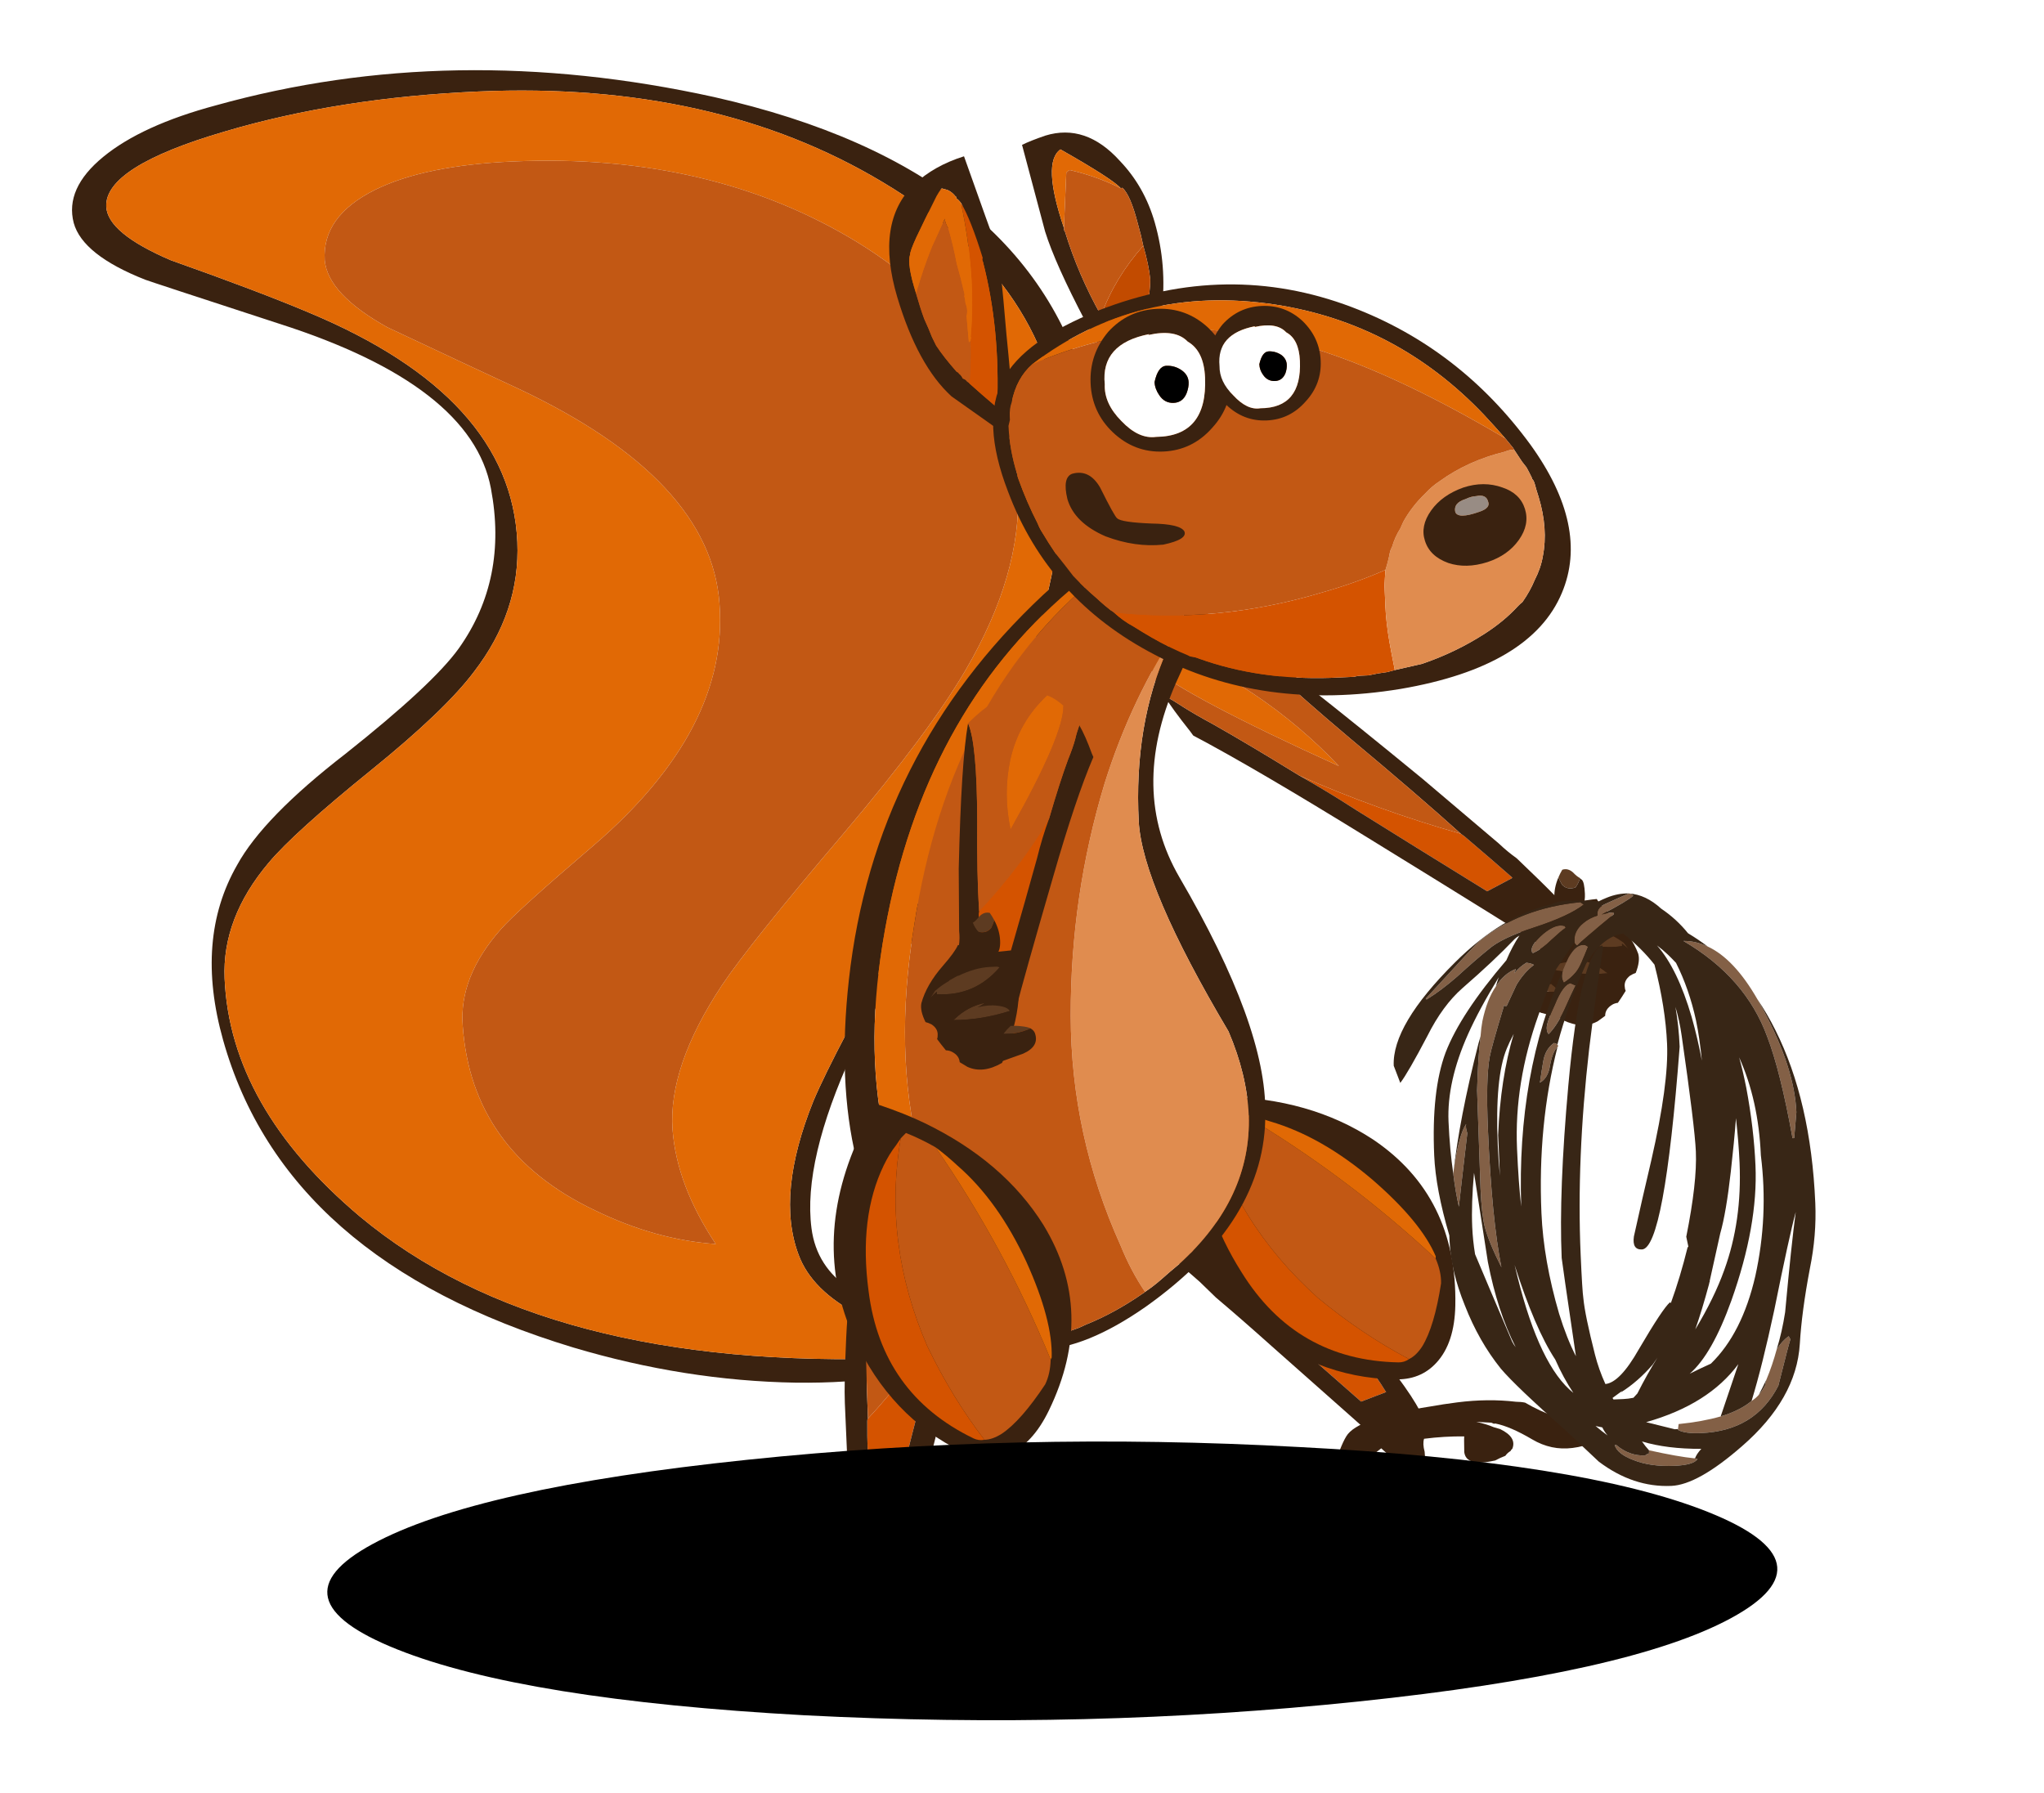 
<svg xmlns="http://www.w3.org/2000/svg" version="1.1" xmlns:xlink="http://www.w3.org/1999/xlink" preserveAspectRatio="none" x="0px" y="0px" width="187px" height="164px" viewBox="0 0 187 164">
<defs>
<filter id="Filter_1" x="-20%" y="-23.379%" width="140%" height="146.757%" color-interpolation-filters="sRGB">
<feGaussianBlur in="SourceGraphic" stdDeviation="6.667,1.333" result="result1"/>

<feColorMatrix in="result1" type="matrix" values="1 0 0 0 0 0 1 0 0 0 0 0 1 0 0 0 0 0 0.08 0" result="result2"/>

<feColorMatrix in="result2" type="matrix" values="0 0 0 0 255 0 0 0 0 255 0 0 0 0 255 0 0 0 255 0" result="result3"/>

<feComposite in2="result3" in="BackgroundImage" operator="in" result="result4"/>

<feBlend mode="multiply" in2="result4" in="result2" result="result5"/>
</filter>

<g id="grafika_characters_wiewior_squirrel_tail_0_Layer0_0_FILL">
<path fill="#3A2210" stroke="none" d="
M 43.8 -65.8
Q 47.5 -67.45 47.95 -69.4 48.4 -71.5 46 -73.3 43.6 -75.1 39.1 -76.1 24.7 -79.45 9.1 -75.3 -9.85 -70.15 -12.7 -56 -14.6 -46.5 -4.15 -29.65 2.15 -19.6 3.25 -17.5 6.55 -11.05 6.2 -7 5.8 -2.3 -1.75 -1.3
L -1.9 1.05
Q 1.25 2.6 7.55 2.25 14.2 1.85 20.85 -0.45 37.95 -6.45 41.1 -19.85 42.55 -26 39.8 -30.35 38.1 -33.15 33 -36.75 27.55 -40.7 25.9 -42.8 22.75 -46.85 23.55 -52.35 24.45 -58.6 35.85 -62.8 43.45 -65.65 43.8 -65.8
M 45.95 -70.3
Q 45.95 -68.7 42.2 -66.9 37 -64.8 34.05 -63.4 22.1 -57.8 22.1 -49.05 22.1 -44.85 25.05 -41.35 26.9 -39.1 31.5 -35.7 36.3 -32.15 37.9 -30.4 40.85 -27.2 40.85 -23.55 40.85 -15.8 33.35 -8.9 22.6 0.9 1.2 1.05
L 0.85 -0.45
Q 2.15 -0.8 3.55 -1.65 6.35 -3.25 7.05 -5.45 8.25 -9.15 5.75 -14.65 4.4 -17.5 -0.6 -25.55 -10.95 -42 -10.95 -53 -10.95 -63.1 -0.8 -69.75 9.05 -76.25 23.25 -76.25 31.65 -76.25 38.65 -74.5 45.95 -72.7 45.95 -70.3 Z"/>

<path fill="#E16905" stroke="none" d="
M 42.2 -66.9
Q 45.95 -68.7 45.95 -70.3 45.95 -72.7 38.65 -74.5 31.65 -76.25 23.25 -76.25 9.05 -76.25 -0.8 -69.75 -10.95 -63.1 -10.95 -53 -10.95 -42 -0.6 -25.55 4.4 -17.5 5.75 -14.65 8.25 -9.15 7.05 -5.45 6.35 -3.25 3.55 -1.65 2.15 -0.8 0.85 -0.45
L 1.2 1.05
Q 22.6 0.9 33.35 -8.9 40.85 -15.8 40.85 -23.55 40.85 -27.2 37.9 -30.4 36.3 -32.15 31.5 -35.7 26.9 -39.1 25.05 -41.35 22.1 -44.85 22.1 -49.05 22.1 -57.8 34.05 -63.4 37 -64.8 42.2 -66.9
M 21.35 -71.95
Q 26.7 -71.95 29.75 -70.6 33 -69.15 32.95 -66.5 32.85 -64.45 29.35 -62.3 24.4 -59.7 21.6 -58.25 10.3 -52.3 10.1 -44.8 9.85 -37.25 18.3 -30.6 23.1 -26.85 24.1 -25.8 26.75 -23.05 26.65 -20.1 26.45 -12.5 19.2 -8.65 15.6 -6.7 12 -6.3 14.2 -9.95 14.3 -13.3 14.4 -17.1 10.95 -21.85 9.15 -24.3 3.2 -30.7 -2.2 -36.55 -4.55 -40.2 -8.15 -45.8 -8.15 -50.85 -8.15 -60.05 0.8 -66.15 9.4 -71.95 21.35 -71.95 Z"/>

<path fill="#C25814" stroke="none" d="
M 29.75 -70.6
Q 26.7 -71.95 21.35 -71.95 9.4 -71.95 0.8 -66.15 -8.15 -60.05 -8.15 -50.85 -8.15 -45.8 -4.55 -40.2 -2.2 -36.55 3.2 -30.7 9.15 -24.3 10.95 -21.85 14.4 -17.1 14.3 -13.3 14.2 -9.95 12 -6.3 15.6 -6.7 19.2 -8.65 26.45 -12.5 26.65 -20.1 26.75 -23.05 24.1 -25.8 23.1 -26.85 18.3 -30.6 9.85 -37.25 10.1 -44.8 10.3 -52.3 21.6 -58.25 24.4 -59.7 29.35 -62.3 32.85 -64.45 32.95 -66.5 33 -69.15 29.75 -70.6 Z"/>
</g>

<g id="grafika_characters_wiewior_squirrel_calf_0_Layer0_0_FILL">
<path fill="#D45300" stroke="none" d="
M 8.05 16.05
Q 8.05 15.95 8 15.9 5.3 13.25 3.3 10.1 3.8 11.4 4.2 12.95 5.05 15.9 6.2 19.65
L 8 19.2 8.05 19.2
Q 8.15 17.95 8.05 16.05 Z"/>

<path fill="#3A2210" stroke="none" d="
M 1.9 5.95
Q 1.6 5.1 1.4 4.5 1.2 3.85 0.7 3.1 0.95 4.9 0.95 6.85 1.25 8 1.7 9.4 1.85 10.05 2 10.7 2.6 12.5 3.25 14.75 5.45 22.1 6.05 24.3 8.4 22.95 9.05 21.7 9.2 21.4 9.25 20.85 9.4 19.9 9.35 18.1 9.35 17.55 9.35 16.95 9.35 15.95 9.35 14.9 9.35 13.8 9.1 11 8.85 8.2 8.45 7.5 8.1 6.7 7.75 5.6 7.75 6.9 7.85 8.6 8 12.95 8 15.9 8.05 15.95 8.05 16.05 8.15 17.95 8.05 19.2
L 8 19.2 6.2 19.65
Q 5.05 15.9 4.2 12.95 3.8 11.4 3.3 10.1 2.55 7.5 1.9 5.95 Z"/>

<path fill="#E16905" stroke="none" d="
M 2.4 0.1
Q 2.15 0.45 2 1.4 1.85 3.6 5.65 10.1 6.1 7.2 5.55 4.75 4.8 1.55 2.55 0.1 2.45 0.1 2.4 0.1 Z"/>

<path fill="#C25814" stroke="none" d="
M 7.75 5.6
Q 7.3 4 7 3.5 5.95 1.5 3.85 0 3.8 0 3.75 0 3.1 0 2.55 0.1 4.8 1.55 5.55 4.75 6.1 7.2 5.65 10.1 1.85 3.6 2 1.4 2.15 0.45 2.4 0.1 1.2 0.3 0.85 0.85 0.8 1.65 0.75 2 0.7 2.5 0.7 3.05
L 0.7 3.1
Q 1.2 3.85 1.4 4.5 1.6 5.1 1.9 5.95 2.55 7.5 3.3 10.1 5.3 13.25 8 15.9 8 12.95 7.85 8.6 7.75 6.9 7.75 5.6 Z"/>
</g>

<g id="grafika_characters_wiewior_squirrel_calf_0_Layer0_1_FILL">
<path fill="#3A2210" stroke="none" d="
M 2.95 23
Q 1.95 23.3 0.1 23.95 -0.15 24.25 0.35 24.5 0.7 24.65 1.25 24.8 1.9 24.95 2.55 24.65 3.35 24.35 3.45 24.3
L 5.45 23.25 5.65 23.95 4.75 25.6
Q 4.95 26.25 5.5 26.25 6.3 26.25 6.65 26.1 6.75 26.05 7.5 25.55 7.5 25.35 7.5 25.25 7.55 24.95 7.55 24.55 7.6 24.45 7.6 24.35
L 7.65 24.3
Q 7.8 24 7.85 23.9 8.05 23.3 8.35 22.95 9.65 22.95 10.8 23.15 10.75 23.2 10.15 24.3 9.65 25.4 11.55 25.2
L 11.6 25.2
Q 12 25.05 12.4 24.95 12.65 24.75 12.9 24.65 13 24.55 13.1 24.5 13.85 23.7 13.2 22.95 13.05 22.85 12.9 22.75 12.6 22.45 12.1 22.2
L 12.95 22.4
Q 13 22.45 13.05 22.5
L 13.15 22.5
Q 13.9 22.85 14.65 24 15.3 25 16.65 25 17.45 25 17.8 24.8 18.25 24.55 18.45 24.4 18.75 24.15 18.8 23.9 18.8 23.85 18.8 23.8 16.7 22.7 15.75 21.25 15.55 21.15 15.25 21.1 13.75 20.6 11.8 20.6 10.9 20.6 10.05 20.65 5.3 20.8 3.9 22.05 3.5 22.4 2.95 23 Z"/>
</g>

<g id="grafika_characters_wiewior_squirrel_leg_0_Layer0_0_FILL">
<path fill="#3A2210" stroke="none" d="
M 6.85 22.45
Q 8.3 22.55 9.4 21.4 12.8 18 13.3 12.8 13.9 6.3 8.7 1.1 7.85 0.25 7.3 0 5.95 1.05 5.05 1.95 1.3 5.7 0.3 10.1 -1 16.1 3.65 20.75 5.25 22.35 6.85 22.45 Z"/>
</g>

<g id="grafika_characters_wiewior_squirrel_leg_0_Layer0_0_MEMBER_0_FILL">
<path fill="#C25814" stroke="none" d="
M 6.3 2.15
Q 5.55 2.8 4.9 3.55 2.95 10.6 2.55 17.9 2.85 18.7 3.35 19.2 5.45 20.8 6.8 21.15 7.45 21.3 7.9 21.15 8.9 18.15 9.3 14.7 9.8 7.95 6.7 2.35
L 6.3 2.15 Z"/>

<path fill="#E16905" stroke="none" d="
M 4 5.05
Q 2.4 7.85 2 11.85 1.65 15.7 2.45 17.8 2.5 17.85 2.55 17.9 2.95 10.6 4.9 3.55 4.45 4.2 4 5.05 Z"/>

<path fill="#D45300" stroke="none" d="
M 7.1 2.65
L 6.7 2.35
Q 9.8 7.95 9.3 14.7 8.9 18.15 7.9 21.15 8.25 21.1 8.5 20.85 12.85 16.5 11.55 10.4 10.65 6 8.2 3.55 7.65 3 7.1 2.65 Z"/>
</g>

<g id="grafika_characters_wiewior_squirrel_foreArm_0_Layer0_0_FILL">
<path fill="#D45300" stroke="none" d="
M 4.8 13.5
Q 3.75 18.55 2 23.45 2 23.6 2 23.7 2.2 26.05 2.35 27.5
L 2.4 27.5 3.9 26.75
Q 4.25 21.55 4.5 17.5 4.6 15.35 4.8 13.5 Z"/>

<path fill="#E16905" stroke="none" d="
M 4.65 2.4
Q 4.387 2.066 4.05 1.8 3.949 1.733 3.75 1.65 2.53 4.626 2.4 8.4 2.3 11.8 2.95 15.1 4.898 5.171 4.65 2.4 Z"/>

<path fill="#3A2210" stroke="none" d="
M 5.6 4.05
Q 5.52 4.846 5.5 5.45 5.45 6.3 5.3 7.5 5.05 9.85 4.8 13.5 4.6 15.35 4.5 17.5 4.25 21.55 3.9 26.75
L 2.4 27.5 2.35 27.5
Q 2.2 26.05 2 23.7 2 23.6 2 23.45 1.6 19.95 1.2 14.65 0.6 7.3 0 5.5 -0.05 9.3 0.65 19.65 0.95 23.2 1.15 25.65 1.25 26.35 1.25 27.05 1.55 29.15 1.75 30.25 1.85 30.9 2.05 31.15 2.7 32.25 4.6 32.35 4.75 29.3 5.45 19.05 5.986 11.053 6.55 6.9 6.499 6.726 6.45 6.6 5.975 4.936 5.6 4.05 Z"/>

<path fill="#C25814" stroke="none" d="
M 5.5 5.45
Q 5.52 4.846 5.6 4.05 5.617 4.042 5.6 4 5.213 3.063 4.65 2.4 4.898 5.171 2.95 15.1 2.3 11.8 2.4 8.4 2.53 4.626 3.75 1.65 3.363 1.465 2.6 1.2 2.524 1.272 2.45 1.35 1.1 2.6 0 5.5 0.6 7.3 1.2 14.65 1.6 19.95 2 23.45 3.75 18.55 4.8 13.5 5.05 9.85 5.3 7.5 5.45 6.3 5.5 5.45 Z"/>
</g>

<g id="grafika_characters_wiewior_squirrel_handRed_0_Layer1_0_FILL">
<path fill="#3A2210" stroke="none" d="
M 2.35 0.6
Q 1.3 1.701 0.95 2.8 0.84 3.254 1.15 3.95 1.315 3.996 1.5 4.1 1.85 4.35 1.85 4.7 1.85 4.882 1.8 5 2.035 5.349 2.3 5.7 2.5 5.718 2.65 5.8 3.086 6.042 3.1 6.45
L 3.55 6.75
Q 4.473 7.221 5.65 6.6 7.564 2.208 6.4 0.55 5.687 -0.469 3.3 -0.6 3.097 -0.183 2.35 0.6 Z"/>
</g>

<g id="grafika_characters_wiewior_squirrel_handRed_0_Layer1_1_FILL">
<path fill="#5D3B21" stroke="none" d="
M 6.25 3.5
Q 6.103 3.236 5.5 3.15 4.988 3.06 4.3 3.2 4.547 3.097 4.75 2.95 3.698 3.132 2.9 3.85 2.85 3.85 2.85 3.9 4.502 3.973 6.25 3.5
M 7.45 4.6
Q 7.282 4.504 6.9 4.45 6.613 4.399 6.25 4.4 6.013 4.599 5.8 4.85 5.75 4.85 5.7 4.85 6.587 4.943 7.45 4.6
M 5.75 0.85
Q 5.698 0.838 5.6 0.8 5.433 0.8 5.2 0.8
L 5.15 0.8
Q 4.271 0.812 3.25 1.25
L 3.2 1.25
Q 2.96 1.368 2.7 1.5 2.687 1.52 2.65 1.55 2.286 1.735 2 1.95 1.897 2.026 1.8 2.1 1.649 2.292 1.5 2.5
L 1.9 2.15 1.9 2.2
Q 1.9 2.25 1.9 2.3 4.166 2.536 5.75 0.85
M 4.25 -1.9
Q 4.35 -1.601 4.55 -1.35 5.05 -1.2 5.35 -1.55 5.472 -1.785 5.55 -2 5.443 -2.229 5.3 -2.45 4.95 -2.55 4.65 -2.25 4.445 -2.011 4.25 -1.9 Z"/>

<path fill="#3A2210" stroke="none" d="
M 5.8 2.25
Q 6.4 1.65 6.25 1.2 6.127 0.954 5.75 0.85 4.166 2.536 1.9 2.3 1.9 2.25 1.9 2.2
L 1.9 2.15 1.5 2.5
Q 1.649 2.292 1.8 2.1 1.778 2.126 1.75 2.15 1.674 2.226 1.6 2.3 0.95 2.9 1.15 3.3 1.3 3.75 2.2 3.75 2.636 3.75 3.1 3.6 2.277 4.134 2.1 4.4 1.8 4.6 1.95 4.95 2.05 5.3 2.1 5.35 2.3 5.4 3.45 5.45
L 3.95 5.3
Q 3.607 5.539 3.5 5.7 3.2 5.9 3.35 6.25 3.45 6.6 3.5 6.65 3.7 6.7 4.85 6.75
L 6.95 6.1
Q 7.95 5.7 7.7 4.9 7.654 4.741 7.45 4.6 6.587 4.943 5.7 4.85 5.75 4.85 5.8 4.85 6.013 4.599 6.25 4.4 6.199 4.419 6.1 4.4 6.454 4.094 6.3 3.6 6.286 3.552 6.25 3.5 4.502 3.973 2.85 3.9 2.85 3.85 2.9 3.85 3.698 3.132 4.75 2.95 5.362 2.654 5.8 2.25
M 4.55 -1.35
Q 4.35 -1.601 4.25 -1.9 4.213 -1.832 4.15 -1.8 4 -1.65 4 -0.95 4 -0.13 4.5 0.1 4.786 0.25 5.15 0.25 5.378 0.25 5.5 0.15 5.85 -0.075 5.85 -0.75 5.85 -1.379 5.55 -2 5.472 -1.785 5.35 -1.55 5.05 -1.2 4.55 -1.35 Z"/>
</g>

<g id="grafika_characters_wiewior_squirrel_handRed_0_Layer0_0_FILL">
<path fill="#836046" stroke="none" d="
M -1.8 2.15
Q -2.548 2.178 -3.25 2.55 -4.809 3.358 -6.1 5.85 -6.283 6.19 -6.45 6.55 -8.15 10.1 -8.15 12.75
L -7.95 14.3 -7.85 14.3
Q -7.3 10.25 -6.6 8.15 -5.45 4.5 -1.8 2.15
M 5.5 4.35
Q 5.6 4.15 5.6 4 5.6 3.796 5.5 3.55 5.334 3.193 5.15 2.85 4.65 2 4.1 2.15
L 3.95 2.25
Q 4.45 3.35 4.6 3.55 4.9 4 5.5 4.35
M 2.75 -0.3
Q 1.59 -0.764 1.35 -0.85
L 1.35 -0.85
Q 1.15 -0.8 1.1 -0.7 1.437 -0.411 3.05 0.35 2.737 0.267 2.35 0.25
L 2.3 0.35
Q 4.3 1.85 4.6 2.15 4.671 2.126 4.7 2.05 4.738 2.016 4.75 1.95 4.75 1.898 4.75 1.85 4.75 1.25 4.15 0.8 3.797 0.528 3.3 0.4 3.3 0.354 3.3 0.3 3.3 -0.1 2.75 -0.3
M -2.8 30.85
Q -3.965 30.555 -4.7 30 -4.951 29.857 -5.15 29.65 -5.39 29.397 -5.55 29.1 -5.59 28.926 -5.65 28.75 -6.04 27.922 -6.35 26.95 -6.688 26.475 -7.1 26.2
L -7.2 26.4
Q -7.15 26.45 -6.35 29.15 -4.85 31.8 -1.6 31.8 -0.6 31.8 -0.2 31.55
L -0.2 31.5 -0.25 31.2
Q -1.696 31.116 -2.8 30.85
M 2.55 33.25
Q 3.5 32.85 3.65 32.3 3.613 32.293 3.55 32.3 2.791 33 1.85 33 1.7 32.9 1.65 32.9 1.6 32.95 1.6 32.7 -0.124 33.161 -1.1 33.3 -1.207 33.337 -1.3 33.35 -1.05 33.7 0.1 33.7 1.55 33.7 2.55 33.25
M 6.25 7.95
Q 6.103 7.987 6.05 8.05 6.013 8.11 6 8.15 6.033 8.174 6.05 8.2 6.369 8.486 6.55 9.3 6.7 10.05 7.2 10.3 7.05 9.5 6.95 9.05 6.8 8.3 6.25 7.95
M 6.1 5.65
Q 5.55 4.45 5.1 4.4
L 4.8 4.55
Q 5.05 5 5.55 6 6.05 6.95 6.55 7.4 6.65 7.3 6.65 7.05 6.65 6.7 6.1 5.65
M 5.3 0.95
L 5.25 1.05
Q 5.5 1.2 6.15 1.75 6.7 2.25 7.2 2.45 7.35 2.55 7.35 2.3 7.35 1.95 6.6 1.35 5.8 0.75 5.3 0.95
M 12.65 15.55
Q 12.633 15.41 12.6 15.25 12.2 13.2 11.75 12.6 11.8 12.8 11.7 13.15
L 12.15 15.95
Q 12.292 16.879 12.4 17.55 12.567 16.642 12.65 15.55
M 10.65 7.35
Q 10.591 6.844 10.5 6.45 10.17 5.154 9.6 4.4 9.088 3.646 8.35 3.4 8.398 3.532 8.45 3.65 8.127 3.28 7.7 3.05 7.4 3.1 7.25 3.2 7.85 3.6 8.35 4.35 8.4 4.45 9 5.6
L 9.1 5.6 9.15 5.55
Q 10.006 7.989 10.15 8.6 10.45 9.9 10.45 13 10.45 18.4 10 21.3 10.7 19.75 10.9 18.8 11.05 18.05 11.05 16.5
L 11 10.6
Q 10.861 8.614 10.65 7.35
M 4.3 -0.45
L 4.1 -0.3
Q 5 0.35 7.15 0.95 9.15 1.5 9.95 2.15 10.7 2.7 11.9 3.7 12.9 4.5 13.8 5
L 13.85 4.95
Q 10.7 1.8 10.5 1.65 7.95 -0.25 4.3 -0.45 Z"/>

<path fill="#382616" stroke="none" d="
M 1.35 -0.85
Q 1.59 -0.764 2.75 -0.3 3.3 -0.1 3.3 0.3 3.3 0.354 3.3 0.4 3.797 0.528 4.15 0.8 4.75 1.25 4.75 1.85 4.75 1.898 4.75 1.95 5.418 2.815 5.95 3.55 6.555 4.838 7.1 6.2 8.75 10.25 8.75 14.2 8.75 16.294 8.65 17.7 8.571 9.678 5.5 3.55 5.6 3.796 5.6 4 5.6 4.15 5.5 4.35 4.9 4 4.6 3.55 4.45 3.35 3.95 2.25
L 4.1 2.15
Q 4.65 2 5.15 2.85 4.931 2.447 4.7 2.05 4.671 2.126 4.6 2.15 4.3 1.85 2.3 0.35
L 2.35 0.25
Q 2.737 0.267 3.05 0.35 1.437 -0.411 1.1 -0.7 1.15 -0.8 1.35 -0.85 0.336 -0.736 -0.55 0.15 -1.445 0.809 -2.1 1.7 -2.686 2.087 -3.25 2.55 -2.548 2.178 -1.8 2.15 -5.45 4.5 -6.6 8.15 -7.3 10.25 -7.85 14.3
L -7.95 14.3 -8.15 12.75
Q -8.15 10.1 -6.45 6.55 -6.283 6.19 -6.1 5.85 -6.652 6.743 -7.1 7.75 -9.05 12.1 -9.05 18.25 -9.05 20.2 -8.55 22.2 -7.95 24.75 -7.75 26.7 -7.4 30 -4 32.7 -1.25 34.9 0.35 34.9 2.65 34.9 4.65 33.25 6.35 31.5 6.55 31.3 9.45 28.5 10.3 27.4 11.55 25.7 12.3 23.5 13.05 21.4 13.05 19.55 13.05 19.414 13.05 19.25 13.75 16.428 13.75 14.4 13.75 10.5 12.8 8.25 11.804 5.956 8.9 2.85 8.511 2.034 8.05 1.4 8.243 1.503 8.35 1.6 9.65 2.85 11.6 4.4 12.85 5.4 13.85 7.2 15.1 9.35 15.6 9.95
L 15.95 8.9
Q 15.95 6.45 12 2.85 9.047 0.154 6.05 -0.4 5.444 -0.647 4.75 -0.55 4.006 -0.552 3.2 -0.45 2.985 -0.549 2.7 -0.65 2.013 -0.898 1.35 -0.85
M 4.1 -0.3
L 4.3 -0.45
Q 7.95 -0.25 10.5 1.65 10.7 1.8 13.85 4.95
L 13.8 5
Q 12.9 4.5 11.9 3.7 10.7 2.7 9.95 2.15 9.15 1.5 7.15 0.95 5 0.35 4.1 -0.3
M 10.8 7.8
Q 10.737 7.588 10.65 7.35 10.861 8.614 11 10.6
L 11.05 16.5
Q 11.05 18.05 10.9 18.8 10.7 19.75 10 21.3 10.45 18.4 10.45 13 10.45 9.9 10.15 8.6 10.006 7.989 9.15 5.55
L 9.1 5.6 9 5.6
Q 8.4 4.45 8.35 4.35 7.85 3.6 7.25 3.2 7.4 3.1 7.7 3.05 8.127 3.28 8.45 3.65 8.398 3.532 8.35 3.4 9.088 3.646 9.6 4.4 9.511 4.122 9.4 3.85 10.665 5.73 11.4 7.2 12.8 10 12.8 12.4 12.8 14.106 12.65 15.55 12.567 16.642 12.4 17.55 12.292 16.879 12.15 15.95
L 11.7 13.15
Q 11.8 12.8 11.75 12.6 12.2 13.2 12.6 15.25 12.633 15.41 12.65 15.55 12.144 12.251 10.8 7.8
M 5.25 1.05
L 5.3 0.95
Q 5.8 0.75 6.6 1.35 7.35 1.95 7.35 2.3 7.35 2.55 7.2 2.45 6.7 2.25 6.15 1.75 5.5 1.2 5.25 1.05
M 5.1 4.4
Q 5.55 4.45 6.1 5.65 6.65 6.7 6.65 7.05 6.65 7.3 6.55 7.4 6.05 6.95 5.55 6 5.05 5 4.8 4.55
L 5.1 4.4
M 3.1 2.2
L 3.05 2.35
Q 3.6 5.1 4.15 8.4 5.2 15 5.2 20.75 5.2 22.95 5.15 23.4 5.1 24.4 4.6 26.8 4.41 27.709 4.05 28.6 3.168 28.549 1.95 26.6 0.4 24.2 -0.05 23.85 -0.067 23.876 -0.1 23.9 -0.729 22.376 -1.25 20.6
L -1.3 20.55 -1.2 19.95
Q -2 16.7 -2 14.85 -2 13.35 -1.45 7.85 -1.36 6.922 -1.15 6.1 -1.3 7.226 -1.3 8.5 0.15 20.6 1.5 20.6 2.1 20.6 1.95 19.8 1.35 17.55 0.7 15.25 -0.55 10.7 -0.55 8.3 -0.55 6.104 0 3.5 0.729 2.48 1.8 1.55 3.03 1.657 4.1 3.25 5.268 5.568 6.05 8.05 6.103 7.987 6.25 7.95 6.8 8.3 6.95 9.05 7.05 9.5 7.2 10.3 6.7 10.05 6.55 9.3 6.369 8.486 6.05 8.2 7.45 12.846 7.45 18.15 7.45 21 6.65 24.25 6.254 25.759 5.75 26.85 6.35 21.048 6.35 20.9 6.35 16.9 5.5 10.55 4.45 2.75 3.1 2.2
M 8.65 7.3
Q 8.956 7.83 9.1 8.15 9.9 9.85 9.9 13.95 9.9 14.882 9.85 15.8
L 9.85 13.35
Q 9.572 9.969 8.65 7.3
M 9.2 21.2
Q 9.127 21.574 9.05 21.95 7.95 27.35 6 29.05 6.576 28.093 7 27 8.149 25.077 9.2 21.2
M 11.65 18.8
Q 11.65 19.613 11.55 20.45 10.902 22.209 9.55 25.8 9.461 25.994 9.35 26.15 10.35 23.95 10.8 20.95 11.2 17.35 11.4 15.55 11.65 17.4 11.65 18.8
M 0.85 27.15
Q 1.008 27.369 1.15 27.55 2.082 28.54 3.15 29.15 3.111 29.107 3.05 29.05 3.375 29.268 3.65 29.45 3.651 29.5 3.6 29.55
L 3 29.55
Q 2.712 29.55 2.4 29.5 2.299 29.4 2.15 29.25 1.503 28.099 0.85 27.15
M 4.05 31.7
Q 4.215 31.502 4.35 31.2 4.663 31.117 4.75 31.1 4.379 31.442 4.05 31.7
M 3.65 32.3
Q 3.5 32.85 2.55 33.25 1.55 33.7 0.1 33.7 -1.05 33.7 -1.3 33.35 -1.207 33.337 -1.1 33.3
L -1.15 33.3
Q -1.25 33.05 -1.55 32.75 0.527 32.667 2 32.15 1.802 32.462 1.6 32.7 1.6 32.95 1.65 32.9 1.7 32.9 1.85 33 2.791 33 3.55 32.3 3.613 32.293 3.65 32.3
M 1.7 31
L 0 31.5 -0.2 31.5 -0.2 31.55
Q -0.6 31.8 -1.6 31.8 -4.85 31.8 -6.35 29.15 -7.15 26.45 -7.2 26.4
L -7.1 26.2
Q -6.688 26.475 -6.35 26.95 -6.713 25.935 -6.95 24.75 -7.5 20.7 -7.85 18.75 -7.4 20.15 -6.3 24.6 -5.437 27.917 -4.7 30 -3.965 30.555 -2.8 30.85 -3.149 29.943 -4 27.75 -2.1 30.1 1.7 31
M -1.3 3.45
Q -1.046 3.156 -0.85 2.95 -0.523 2.611 -0.2 2.35 -1.376 3.806 -2.1 6.75 -2.403 8.032 -2.6 9.4 -2.524 7.997 -2.35 6.95 -2.022 5.056 -1.3 3.45
M -4.85 9.3
Q -5.033 10.071 -5.2 11.15 -5.55 13.6 -5.55 15.85 -5.55 19.45 -3.75 23.9 -2.446 27.094 -1.05 28.2 -1.719 27.9 -2.35 27.65 -4.308 25.904 -5.25 22.5 -6.2 18.95 -5.9 15.25 -5.9 11.919 -4.85 9.3
M -4.6 15.65
Q -4.6 14.441 -4.5 12.95 -4.327 14.386 -4.05 16.15 -3.664 18.612 -3.25 19.85 -2.845 21.383 -2.5 22.65 -2.487 22.674 -2.5 22.7 -2.457 22.78 -2.45 22.85 -1.949 24.428 -1.5 25.55 -2.735 23.686 -3.4 22.05 -4.6 19.15 -4.6 15.65
M -5.15 29.65
Q -5.4 29.22 -5.65 28.75 -5.59 28.926 -5.55 29.1 -5.39 29.397 -5.15 29.65 Z"/>
</g>

<g id="grafika_characters_wiewior_squirrel_body_0_Layer0_0_FILL">
<path fill="#3A2210" stroke="none" d="
M 2.15 1.75
Q 1.4 2.6 2.15 4.5 2.7 5.55 4.25 8.6 7.35 14.95 4.55 20.3 -0.3 29.5 0 34.7 0.2 41.2 7.7 46.05 11.4 48.4 14.15 48.35 17.7 48.25 21 44.25 26.6 37.85 24.7 25.6 22.6 12.05 12 2.95 5.75 -2.3 2.15 1.75
M 5.55 1.3
Q 6.2 1.15 6.9 1.25 7.4 1.3 7.95 1.45 9.45 2 10.4 2.75 19.5 9.85 22.4 22.7 25.45 36.15 18.65 44.8 18.15 45.55 17.15 46.4 16.15 47.15 15.5 47.4 14.15 47.8 12.45 47.35 12.15 47.25 11.8 47.15 11.55 47.05 11.3 46.95 9.6 46.35 7.85 45.25 7.75 45.2 7.7 45.15 7.2 44.85 6.7 44.45 6.15 44 5.55 43.55 1.05 39.8 1 34.8 1 32.35 2 29.7 6.8 20.75 6.85 16.85 6.9 11 4.65 6.5 4.25 5.75 3.9 5.2 3.45 4.2 3.2 3.65 3.2 3.45 3.15 3.4 2.9 2.85 2.95 2.7
L 3 2.65
Q 3.1 2.5 3.2 2.45 4.05 1.6 5.55 1.3 Z"/>

<path fill="#E16905" stroke="none" d="
M 10.4 2.75
Q 9.45 2 7.95 1.45 17.85 8.35 20.65 22.6 23.75 37.5 15.5 47.4 16.15 47.15 17.15 46.4 18.15 45.55 18.65 44.8 25.45 36.15 22.4 22.7 19.5 9.85 10.4 2.75 Z"/>

<path fill="#E08C4F" stroke="none" d="
M 3.9 5.2
Q 4.25 5.75 4.65 6.5 6.9 11 6.85 16.85 6.8 20.75 2 29.7 1 32.35 1 34.8 1.05 39.8 5.55 43.55 6.15 44 6.7 44.45 7.2 44.85 7.7 45.15 8.5 43.85 9.05 42.3 11.75 35.55 11.45 28.35 11.15 21.15 8.8 14.45 6.95 9.35 3.9 5.2 Z"/>

<path fill="#C25814" stroke="none" d="
M 6.9 1.25
Q 6.2 1.15 5.55 1.3 4.05 1.6 3.2 2.45 3.1 2.5 3 2.65
L 2.95 2.7
Q 2.9 2.85 3.15 3.4 3.2 3.45 3.2 3.65 3.45 4.2 3.9 5.2 6.95 9.35 8.8 14.45 11.15 21.15 11.45 28.35 11.75 35.55 9.05 42.3 8.5 43.85 7.7 45.15 7.75 45.2 7.85 45.25 9.6 46.35 11.3 46.95 11.55 47.05 11.8 47.15 12.15 47.25 12.45 47.35 14.15 47.8 15.5 47.4 23.75 37.5 20.65 22.6 17.85 8.35 7.95 1.45 7.4 1.3 6.9 1.25 Z"/>
</g>

<g id="shadow_0_Layer0_0_FILL">
<path fill="#000000" stroke="none" d="
M 34.4 -4.05
Q 20.15 -6.55 0 -7.1 -20.15 -7.7 -34.4 -6.05 -48.65 -4.4 -48.65 -1.45 -48.65 1.45 -34.4 3.95 -20.15 6.45 0 7.05 20.15 7.6 34.4 5.95 48.65 4.3 48.65 1.4 48.65 -1.55 34.4 -4.05 Z"/>
</g>

<g id="grafika_characters_wiewior_squirrel_earR_0_Layer0_0_FILL">
<path fill="#3A2210" stroke="none" d="
M 6.5 5.7
L 6.4 0.3
Q 5.85 0.2 4.9 0.15 2.35 0.1 1 2.85 0 4.75 0 7 0 9.7 1.05 12.2 2.1 14.75 3.95 16.35 4.8 15.65 5.65 11.6 6.45 7.75 6.5 5.7
M 5.35 5.8
Q 5.4 5.95 5.35 6.05 5.3 8.75 4.65 11.5 4.25 13.1 3.6 14.85 1.65 11.8 1.2 10.2 1.05 9.35 1.05 8.15 1 7.5 1 6.8 0.95 5 1.3 4.45
L 1.4 4.45
Q 1.7 3.8 4.25 1.2 5.55 1.65 5.35 5.8 Z"/>

<path fill="#C24B00" stroke="none" d="
M 4.65 11.5
Q 3.25 9.55 1.05 8.15 1.05 9.35 1.2 10.2 1.65 11.8 3.6 14.85 4.25 13.1 4.65 11.5 Z"/>

<path fill="#E16905" stroke="none" d="
M 1.4 4.45
Q 2.6 3.35 4.05 2.55 4.15 2.55 4.3 2.65
L 5.35 5.8
Q 5.55 1.65 4.25 1.2 1.7 3.8 1.4 4.45 Z"/>

<path fill="#C25814" stroke="none" d="
M 5.35 6.05
Q 5.4 5.95 5.35 5.8
L 4.3 2.65
Q 4.15 2.55 4.05 2.55 2.6 3.35 1.4 4.45
L 1.3 4.45
Q 0.95 5 1 6.8 1 7.5 1.05 8.15 3.25 9.55 4.65 11.5 5.3 8.75 5.35 6.05 Z"/>
</g>

<g id="grafika_characters_wiewior_squirrel_earL_0_Layer0_0_FILL">
<path fill="#3A2210" stroke="none" d="
M 16.15 7.05
Q 16.2 2.35 13.3 0.8 11.85 0.05 9.95 0 9.65 4.85 9.55 6 9.55 6.45 10.45 11.05 11.35 16.05 11.8 17.25 12.8 16 14.65 13.7 16.1 11.35 16.15 7.05
M 10.9 2.65
Q 11 2.4 11.1 2.3 11.05 2.2 11.1 2.2 11.3 1.7 11.7 1.55 11.7 1.5 11.8 1.5 12 1.65 12.2 1.85 13.35 3.1 14.05 3.9 14.65 4.6 14.7 4.8 15.05 5.3 15 7.15 15 8.05 14.95 8.75 14.85 9.4 14.8 9.95 14.75 10.25 14.7 10.5 14.45 11.3 13.95 12.35
L 13.85 12.45 13.85 12.5
Q 13.75 12.6 13.7 12.85 13.55 12.95 13.5 13.1 13.4 13.2 13.4 13.25 12.9 14.05 12.2 15.1 10.7 10.6 10.6 6.35 10.6 6.25 10.55 6.2 10.6 3.75 10.9 2.65 Z"/>

<path fill="#D45300" stroke="none" d="
M 10.55 6.2
Q 10.6 6.25 10.6 6.35 10.7 10.6 12.2 15.1 12.9 14.05 13.4 13.25 12.95 12.05 12.65 10.85 12.602 10.802 12.6 10.7
L 12.55 10.65
Q 12.55 10.6 12.55 10.55 11.2 7.05 10.9 2.65 10.6 3.75 10.55 6.2 Z"/>

<path fill="#C25814" stroke="none" d="
M 12.05 3.95
Q 12.05 5 12.15 6.1 12.15 7 12.2 7.9 12.2 8.05 12.25 8.1 12.25 8.3 12.3 8.55 12.25 8.95 12.45 9.3 12.6 10.1 12.75 10.85 12.605 10.802 12.6 10.7 12.602 10.802 12.65 10.85 12.95 12.05 13.4 13.25 13.4 13.2 13.5 13.1 13.55 12.95 13.7 12.85 13.75 12.6 13.85 12.5
L 13.85 12.45 13.95 12.35
Q 14.45 11.3 14.7 10.5 14.75 10.25 14.8 9.95 14.85 9.4 14.95 8.75 15 8.05 15 7.15 14.2 5.85 13.3 4.7 12.65 3.95 12.1 3.3 12.15 3.55 12.05 3.95 Z"/>

<path fill="#E16905" stroke="none" d="
M 11.1 2.3
Q 11 2.4 10.9 2.65 11.2 7.05 12.55 10.55 12.55 10.6 12.55 10.65
L 12.6 10.7
Q 12.605 10.802 12.75 10.85 12.6 10.1 12.45 9.3 12.25 8.95 12.3 8.55 12.25 8.3 12.25 8.1 12.2 8.05 12.2 7.9 12.15 7 12.15 6.1 12.05 5 12.05 3.95 12.15 3.55 12.1 3.3 12.65 3.95 13.3 4.7 14.2 5.85 15 7.15 15.05 5.3 14.7 4.8 14.65 4.6 14.05 3.9 13.35 3.1 12.2 1.85 12 1.65 11.8 1.5 11.7 1.5 11.7 1.55 11.3 1.7 11.1 2.2 11.05 2.2 11.1 2.3 Z"/>
</g>

<g id="grafika_characters_wiewior_squirrel_head_0_Layer1_1_FILL">
<path fill="#3A2210" stroke="none" d="
M 33.7 22.6
Q 35.15 18.3 33.7 15.85 32.35 13.55 27.8 11.95 19.9 9.25 12.55 12.4 6.15 15.15 2.15 21.15 -1.2 26.25 0.65 30.15 2.7 34.5 10.6 35.5 18.95 36.5 25.3 32.8 31.55 29.2 33.7 22.6
M 31.9 15
Q 32.9 15.8 33.25 17.25 33.4 17.6 33.4 18.1 33.4 18.2 33.4 18.3 33.45 18.45 33.5 18.65 33.5 20.1 33.1 21.6 33.1 21.7 33.05 21.85 32.6 23.3 32 24.6 31.9 24.9 31.75 25.15 31.4 25.8 31 26.45 30.45 27.2 30 27.85 29.35 28.6 28.65 29.25 28.55 29.35 28.45 29.45 28.2 29.7 27.85 30 27.7 30.1 27.65 30.15 27.1 30.7 26.5 31.05 26 31.4 25.45 31.75 24.35 32.45 23.15 33 22.85 33.05 22.65 33.15 19.1 34.6 14.8 34.65 14.05 34.65 13.4 34.65 13.15 34.6 12.95 34.6 12.7 34.6 12.5 34.6 11.95 34.5 11.35 34.45
L 10.9 34.35
Q 10.1 34.2 9.25 34.05 7.2 33.45 5.4 32.4 4.2 31.7 3.35 30.85 3.2 30.7 3.05 30.6 2.55 29.95 2.25 29.3 1.85 28.6 1.7 27.9 1.3 26.25 1.8 24.3 1.9 23.95 2 23.5 2.05 23.3 2.15 23.2
L 2.15 23.15
Q 2.3 22.8 2.45 22.5 2.6 22.3 2.7 22.15
L 3.15 21.4 3.2 21.3 3.65 20.7
Q 4.25 19.95 4.85 19.25 9.85 13.5 17.15 12.05 25.35 10.45 31.9 15 Z"/>

<path fill="#D45300" stroke="none" d="
M 11.2 28.3
Q 11.25 28.7 11.3 29.25 11.3 29.3 11.3 29.45 11.3 30 11.3 30.55 11.3 31.45 11.15 32.65 11.05 33.4 10.9 34.35
L 11.35 34.45
Q 11.95 34.5 12.5 34.6 12.7 34.6 12.95 34.6 13.15 34.6 13.4 34.65 14.05 34.65 14.8 34.65 19.1 34.6 22.65 33.15 22.85 33.05 23.15 33 24.35 32.45 25.45 31.75 26 31.4 26.5 31.05 27.1 30.7 27.65 30.15 21.45 31.1 15.1 29.5 13 29 11.2 28.3 Z"/>

<path fill="#E16905" stroke="none" d="
M 4.85 19.25
Q 4.25 19.95 3.65 20.7 4.5 20.15 5.3 19.65 12.05 15.45 17.15 14.1 24.5 12.2 31.9 15 25.35 10.45 17.15 12.05 9.85 13.5 4.85 19.25 Z"/>

<path fill="#E08C4F" stroke="none" d="
M 3.7 21.5
Q 3.45 21.4 3.15 21.4
L 2.7 22.15
Q 2.6 22.3 2.45 22.5 2.3 22.8 2.15 23.15
L 2.15 23.2
Q 2.05 23.3 2 23.5 1.9 23.95 1.8 24.3 1.3 26.25 1.7 27.9 1.85 28.6 2.25 29.3 2.55 29.95 3.05 30.6 3.2 30.7 3.35 30.85 4.2 31.7 5.4 32.4 7.2 33.45 9.25 34.05 10.1 34.2 10.9 34.35 11.05 33.4 11.15 32.65 11.3 31.45 11.3 30.55 11.3 30 11.3 29.45 11.3 29.3 11.3 29.25 11.25 28.7 11.2 28.3 11 27.75 10.9 27.3 10.85 27.1 10.75 26.95 10.55 26.35 10.2 25.85 10.1 25.65 10 25.45 9.45 24.55 8.6 23.8 8.2 23.4 7.7 23.1 5.95 21.95 3.7 21.5 Z"/>

<path fill="#C25814" stroke="none" d="
M 33.25 17.25
Q 32.9 15.8 31.9 15 24.5 12.2 17.15 14.1 12.05 15.45 5.3 19.65 4.5 20.15 3.65 20.7
L 3.2 21.3 3.15 21.4
Q 3.45 21.4 3.7 21.5 5.95 21.95 7.7 23.1 8.2 23.4 8.6 23.8 9.45 24.55 10 25.45 10.1 25.65 10.2 25.85 10.55 26.35 10.75 26.95 10.85 27.1 10.9 27.3 11 27.75 11.2 28.3 13 29 15.1 29.5 21.45 31.1 27.65 30.15 27.7 30.1 27.85 30 28.2 29.7 28.45 29.45 28.55 29.35 28.65 29.25 29.35 28.6 30 27.85 30.45 27.2 31 26.45 31.4 25.8 31.75 25.15 31.9 24.9 32 24.6 32.6 23.3 33.05 21.85 33.1 21.7 33.1 21.6 33.5 20.1 33.5 18.65 33.45 18.45 33.4 18.3 33.4 18.2 33.4 18.1 33.4 17.6 33.25 17.25 Z"/>
</g>

<g id="grafika_characters_wiewior_squirrel_eye_0_Layer3_0_FILL">
<path fill="#3A2210" stroke="none" d="
M 8.45 4.3
Q 8.45 2.55 7.25 1.25 6 0 4.25 0 2.5 0 1.25 1.25 0 2.55 0 4.3 0 6.05 1.25 7.3 2.5 8.6 4.25 8.6 6 8.6 7.25 7.3 8.45 6.05 8.45 4.3
M 4.85 1.55
L 4.8 1.5
Q 7.75 1.95 7.6 4.4 7.7 5.55 6.7 6.65 5.7 7.8 4.65 7.7 1.55 7.8 1.55 4.25 1.55 2.65 2.5 2.05 3.2 1.25 4.85 1.55 Z"/>

<path fill="#FFFFFF" stroke="none" d="
M 4.8 1.5
L 4.85 1.55
Q 3.2 1.25 2.5 2.05 1.55 2.65 1.55 4.25 1.55 7.8 4.65 7.7 5.7 7.8 6.7 6.65 7.7 5.55 7.6 4.4 7.75 1.95 4.8 1.5
M 2.95 3.75
Q 3.35 3.45 3.85 3.45 4.35 3.45 4.6 4.4 4.6 4.8 4.35 5.2 4.05 5.7 3.5 5.7 2.95 5.7 2.7 5.15 2.55 4.8 2.55 4.5 2.55 4.05 2.95 3.75 Z"/>

<path fill="#000000" stroke="none" d="
M 3.85 3.45
Q 3.35 3.45 2.95 3.75 2.55 4.05 2.55 4.5 2.55 4.8 2.7 5.15 2.95 5.7 3.5 5.7 4.05 5.7 4.35 5.2 4.6 4.8 4.6 4.4 4.35 3.45 3.85 3.45 Z"/>
</g>

<g id="grafika_characters_wiewior_squirrel_eye_0_Layer2_0_FILL">
<path fill="#3A2210" stroke="none" d="
M 1.3 3.55
Q 1.3 2.15 0.35 1.1 -0.65 0.1 -2.05 0.1 -3.45 0.1 -4.45 1.1 -5.45 2.15 -5.45 3.55 -5.45 4.95 -4.45 5.95 -3.45 7 -2.05 7 -0.65 7 0.35 5.95 1.3 4.95 1.3 3.55
M -1.55 1.35
L -1.6 1.3
Q 0.75 1.65 0.65 3.6 0.7 4.55 -0.1 5.4 -0.9 6.35 -1.7 6.25 -4.2 6.35 -4.2 3.5 -4.2 2.2 -3.45 1.75 -2.9 1.1 -1.55 1.35 Z"/>

<path fill="#FFFFFF" stroke="none" d="
M -1.6 1.3
L -1.55 1.35
Q -2.9 1.1 -3.45 1.75 -4.2 2.2 -4.2 3.5 -4.2 6.35 -1.7 6.25 -0.9 6.35 -0.1 5.4 0.7 4.55 0.65 3.6 0.75 1.65 -1.6 1.3
M -3.3 4.2
Q -3.4 3.95 -3.4 3.7 -3.4 3.35 -3.1 3.1 -2.75 2.85 -2.35 2.85 -1.95 2.85 -1.75 3.6 -1.75 3.95 -1.95 4.25 -2.2 4.65 -2.65 4.65 -3.1 4.65 -3.3 4.2 Z"/>

<path fill="#000000" stroke="none" d="
M -3.4 3.7
Q -3.4 3.95 -3.3 4.2 -3.1 4.65 -2.65 4.65 -2.2 4.65 -1.95 4.25 -1.75 3.95 -1.75 3.6 -1.95 2.85 -2.35 2.85 -2.75 2.85 -3.1 3.1 -3.4 3.35 -3.4 3.7 Z"/>
</g>

<g id="grafika_characters_wiewior_squirrel_head_0_Layer1_3_FILL">
<path fill="#3A2210" stroke="none" d="
M 6.3 23.55
Q 5.05 23.2 3.95 23.65 2.9 24.05 2.65 25 2.4 25.95 3.1 26.85 3.8 27.75 5.05 28.1 6.35 28.45 7.4 28.05 8.5 27.6 8.75 26.65 9 25.75 8.3 24.85 7.6 23.95 6.3 23.55
M 4.85 24.45
Q 4.95 24 5.55 24.1 5.85 24.1 6.2 24.25 6.95 24.45 6.85 25 6.7 25.45 5.4 25.05 4.7 24.85 4.85 24.45 Z"/>

<path fill="#988C84" stroke="none" d="
M 5.55 24.1
Q 4.95 24 4.85 24.45 4.7 24.85 5.4 25.05 6.7 25.45 6.85 25 6.95 24.45 6.2 24.25 5.85 24.1 5.55 24.1 Z"/>
</g>

<g id="grafika_characters_wiewior_mouth_0_Layer2_0_FILL">
<path fill="#3A2210" stroke="none" d="
M 4 2.85
Q 3.75 3.1 1.95 3.25 0.25 3.35 0 3.8 -0.2 4.3 1.3 4.55 3 4.65 4.75 3.9 6.6 3 6.95 1.55 7.2 0.25 6.6 0.05 5.55 -0.2 4.95 0.95 4.15 2.75 4 2.85 Z"/>
</g>

<g id="grafika_characters_wiewior_squirrel_handBlue_0_Layer0_0_FILL">
<path fill="#3A2210" stroke="none" d="
M 2.35 0.6
Q 1.3 1.701 0.95 2.8 0.84 3.254 1.15 3.95 1.315 3.996 1.5 4.1 1.85 4.35 1.85 4.7 1.85 4.882 1.8 5 2.035 5.349 2.3 5.7 2.5 5.718 2.65 5.8 3.086 6.042 3.1 6.45
L 3.55 6.75
Q 4.473 7.221 5.65 6.6 7.564 2.208 6.4 0.55 5.687 -0.469 3.3 -0.6 3.097 -0.183 2.35 0.6 Z"/>
</g>

<g id="grafika_characters_wiewior_squirrel_handBlue_0_Layer0_1_FILL">
<path fill="#5D3B21" stroke="none" d="
M 6.25 3.5
Q 6.103 3.236 5.5 3.15 4.988 3.06 4.3 3.2 4.547 3.097 4.75 2.95 3.698 3.132 2.9 3.85 2.85 3.85 2.85 3.9 4.502 3.973 6.25 3.5
M 7.45 4.6
Q 7.282 4.504 6.9 4.45 6.613 4.399 6.25 4.4 6.013 4.599 5.8 4.85 5.75 4.85 5.7 4.85 6.587 4.943 7.45 4.6
M 5.75 0.85
Q 5.698 0.838 5.6 0.8 5.433 0.8 5.2 0.8
L 5.15 0.8
Q 4.271 0.812 3.25 1.25
L 3.2 1.25
Q 2.96 1.368 2.7 1.5 2.687 1.52 2.65 1.55 2.286 1.735 2 1.95 1.897 2.026 1.8 2.1 1.649 2.292 1.5 2.5
L 1.9 2.15 1.9 2.2
Q 1.9 2.25 1.9 2.3 4.166 2.536 5.75 0.85
M 4.65 -2.25
Q 4.445 -2.011 4.25 -1.9 4.35 -1.601 4.55 -1.35 5.05 -1.2 5.35 -1.55 5.472 -1.785 5.55 -2 5.443 -2.229 5.3 -2.45 4.95 -2.55 4.65 -2.25 Z"/>

<path fill="#3A2210" stroke="none" d="
M 5.8 2.25
Q 6.4 1.65 6.25 1.2 6.127 0.954 5.75 0.85 4.166 2.536 1.9 2.3 1.9 2.25 1.9 2.2
L 1.9 2.15 1.5 2.5
Q 1.649 2.292 1.8 2.1 1.778 2.126 1.75 2.15 1.674 2.226 1.6 2.3 0.95 2.9 1.15 3.3 1.3 3.75 2.2 3.75 2.636 3.75 3.1 3.6 2.277 4.134 2.1 4.4 1.8 4.6 1.95 4.95 2.05 5.3 2.1 5.35 2.3 5.4 3.45 5.45
L 3.95 5.3
Q 3.607 5.539 3.5 5.7 3.2 5.9 3.35 6.25 3.45 6.6 3.5 6.65 3.7 6.7 4.85 6.75
L 6.95 6.1
Q 7.95 5.7 7.7 4.9 7.654 4.741 7.45 4.6 6.587 4.943 5.7 4.85 5.75 4.85 5.8 4.85 6.013 4.599 6.25 4.4 6.199 4.419 6.1 4.4 6.454 4.094 6.3 3.6 6.286 3.552 6.25 3.5 4.502 3.973 2.85 3.9 2.85 3.85 2.9 3.85 3.698 3.132 4.75 2.95 5.362 2.654 5.8 2.25
M 4.15 -1.8
Q 4 -1.65 4 -0.95 4 -0.13 4.5 0.1 4.786 0.25 5.15 0.25 5.378 0.25 5.5 0.15 5.85 -0.075 5.85 -0.75 5.85 -1.379 5.55 -2 5.472 -1.785 5.35 -1.55 5.05 -1.2 4.55 -1.35 4.35 -1.601 4.25 -1.9 4.213 -1.832 4.15 -1.8 Z"/>
</g>
</defs>

<g enable-background="new">
<g transform="matrix( 1, 0, 0, 1, 0.05,0.4) ">
<g id="squirrel" transform="matrix( 1.518, -0.066, 0.066, 1.518, 13.15,7.55) ">
<g transform="matrix( -1, 0, 0, 1, 43.35,77.4) ">
<g transform="matrix( 1, 0, 0, 1, 0,0) ">
<use xlink:href="#grafika_characters_wiewior_squirrel_tail_0_Layer0_0_FILL"/>
</g>
</g>

<g transform="matrix( 0.949, -0.079, 0.5, 0.779, 54.05,67.45) ">
<g transform="matrix( 1, 0, 0, 1, 0,0) ">
<use xlink:href="#grafika_characters_wiewior_squirrel_calf_0_Layer0_0_FILL"/>
</g>

<g transform="matrix( 1, 0, 0, 1, 0,0) ">
<use xlink:href="#grafika_characters_wiewior_squirrel_calf_0_Layer0_1_FILL"/>
</g>
</g>

<g transform="matrix( -0.75, 0.661, 0.661, 0.75, 64.7,58.75) ">
<g transform="matrix( 1, 0, 0, 1, 0,0) ">
<use xlink:href="#grafika_characters_wiewior_squirrel_leg_0_Layer0_0_FILL"/>
</g>

<g transform="matrix( 1, 0, 0, 1, 0,0) ">
<use xlink:href="#grafika_characters_wiewior_squirrel_leg_0_Layer0_0_MEMBER_0_FILL"/>
</g>
</g>

<g transform="matrix( -0.616, 0.788, 0.788, 0.616, 60,32.35) ">
<g transform="matrix( 1, 0, 0, 1, 0,0) ">
<use xlink:href="#grafika_characters_wiewior_squirrel_foreArm_0_Layer0_0_FILL"/>
</g>
</g>

<g id="red" transform="matrix( -1, 0, 0, 1, 88.55,53.25) ">
<g transform="matrix( 1, 0, 0, 1, 0,0) ">
<use xlink:href="#grafika_characters_wiewior_squirrel_handRed_0_Layer1_0_FILL"/>
</g>

<g transform="matrix( 1, 0, 0, 1, 0,0) ">
<use xlink:href="#grafika_characters_wiewior_squirrel_handRed_0_Layer1_1_FILL"/>
</g>

<g transform="matrix( 1, 0, 0, 1, 0,0) ">
<use xlink:href="#grafika_characters_wiewior_squirrel_handRed_0_Layer0_0_FILL"/>
</g>
</g>

<g transform="matrix( -1, 0, 0, 1, 64.75,29.95) ">
<g transform="matrix( 1, 0, 0, 1, 0,0) ">
<use xlink:href="#grafika_characters_wiewior_squirrel_body_0_Layer0_0_FILL"/>
</g>
</g>

<g transform="matrix( -1, 0, 0, 1, 48.05,66.1) ">
<g transform="matrix( 1, 0, 0, 1, 0,0) ">
<use xlink:href="#grafika_characters_wiewior_squirrel_calf_0_Layer0_0_FILL"/>
</g>

<g transform="matrix( 1, 0, 0, 1, 0,0) ">
<use xlink:href="#grafika_characters_wiewior_squirrel_calf_0_Layer0_1_FILL"/>
</g>
</g>

<g transform="matrix( -0.958, 0.287, 0.287, 0.958, 48.5,61.05) ">
<g transform="matrix( 1, 0, 0, 1, 0,0) ">
<use xlink:href="#grafika_characters_wiewior_squirrel_leg_0_Layer0_0_FILL"/>
</g>

<g transform="matrix( 1, 0, 0, 1, 0,0) ">
<use xlink:href="#grafika_characters_wiewior_squirrel_leg_0_Layer0_0_MEMBER_0_FILL"/>
</g>
</g>

<g filter="url(#Filter_1)" transform="matrix( 0.658, 0.029, -0.029, 0.658, -8.45,-5.65) ">
<g transform="matrix( 1.37, 0.018, -3.193, 1.735, 96.15,144.6) ">
<g transform="matrix( 1, 0, 0, 1, 0,0) ">
<use xlink:href="#shadow_0_Layer0_0_FILL"/>
</g>
</g>
</g>

<g id="s_head" transform="matrix( -1, 0, 0, 1, 84.6,4) ">
<g transform="matrix( 0.972, 0.233, -0.233, 0.972, 25.8,0) ">
<g transform="matrix( 1, 0, 0, 1, 3.25,8.25) ">
<g transform="matrix( 1, 0, 0, 1, -3.25,-8.25) ">
<use xlink:href="#grafika_characters_wiewior_squirrel_earR_0_Layer0_0_FILL"/>
</g>
</g>

<g transform="matrix( 1, 0, 0, 1, 12.85,8.6) ">
<g transform="matrix( 1, 0, 0, 1, -12.85,-8.6) ">
<use xlink:href="#grafika_characters_wiewior_squirrel_earL_0_Layer0_0_FILL"/>
</g>
</g>
</g>

<g transform="matrix( 1, 0, 0, 1, 0,0) ">
<use xlink:href="#grafika_characters_wiewior_squirrel_head_0_Layer1_1_FILL"/>
</g>

<g id="eyes" transform="matrix( 1, 0, 0, 1, 20,12) ">
<g transform="matrix( 1, 0, 0, 1, 0,0) ">
<use xlink:href="#grafika_characters_wiewior_squirrel_eye_0_Layer3_0_FILL"/>
</g>

<g transform="matrix( 1, 0, 0, 1, 0,0) ">
<use xlink:href="#grafika_characters_wiewior_squirrel_eye_0_Layer2_0_FILL"/>
</g>
</g>

<g transform="matrix( 1, 0, 0, 1, 0,0) ">
<use xlink:href="#grafika_characters_wiewior_squirrel_head_0_Layer1_3_FILL"/>
</g>

<g id="mouth" transform="matrix( 1, 0, 0, 1, 23.2,21.65) ">
<g transform="matrix( 1, 0, 0, 1, 0,0) ">
<use xlink:href="#grafika_characters_wiewior_mouth_0_Layer2_0_FILL"/>
</g>
</g>
</g>

<g transform="matrix( 1.163, 0.231, -0.12, 0.606, 48.55,37.1) ">
<g transform="matrix( 1, 0, 0, 1, 0,0) ">
<use xlink:href="#grafika_characters_wiewior_squirrel_foreArm_0_Layer0_0_FILL"/>
</g>
</g>

<g id="blue" transform="matrix( 1, 0, 0, 1, 43.4,54.35) ">
<g transform="matrix( 1, 0, 0, 1, 0,0) ">
<use xlink:href="#grafika_characters_wiewior_squirrel_handBlue_0_Layer0_0_FILL"/>
</g>

<g transform="matrix( 1, 0, 0, 1, 0,0) ">
<use xlink:href="#grafika_characters_wiewior_squirrel_handBlue_0_Layer0_1_FILL"/>
</g>
</g>
</g>
</g>
</g>
</svg>
